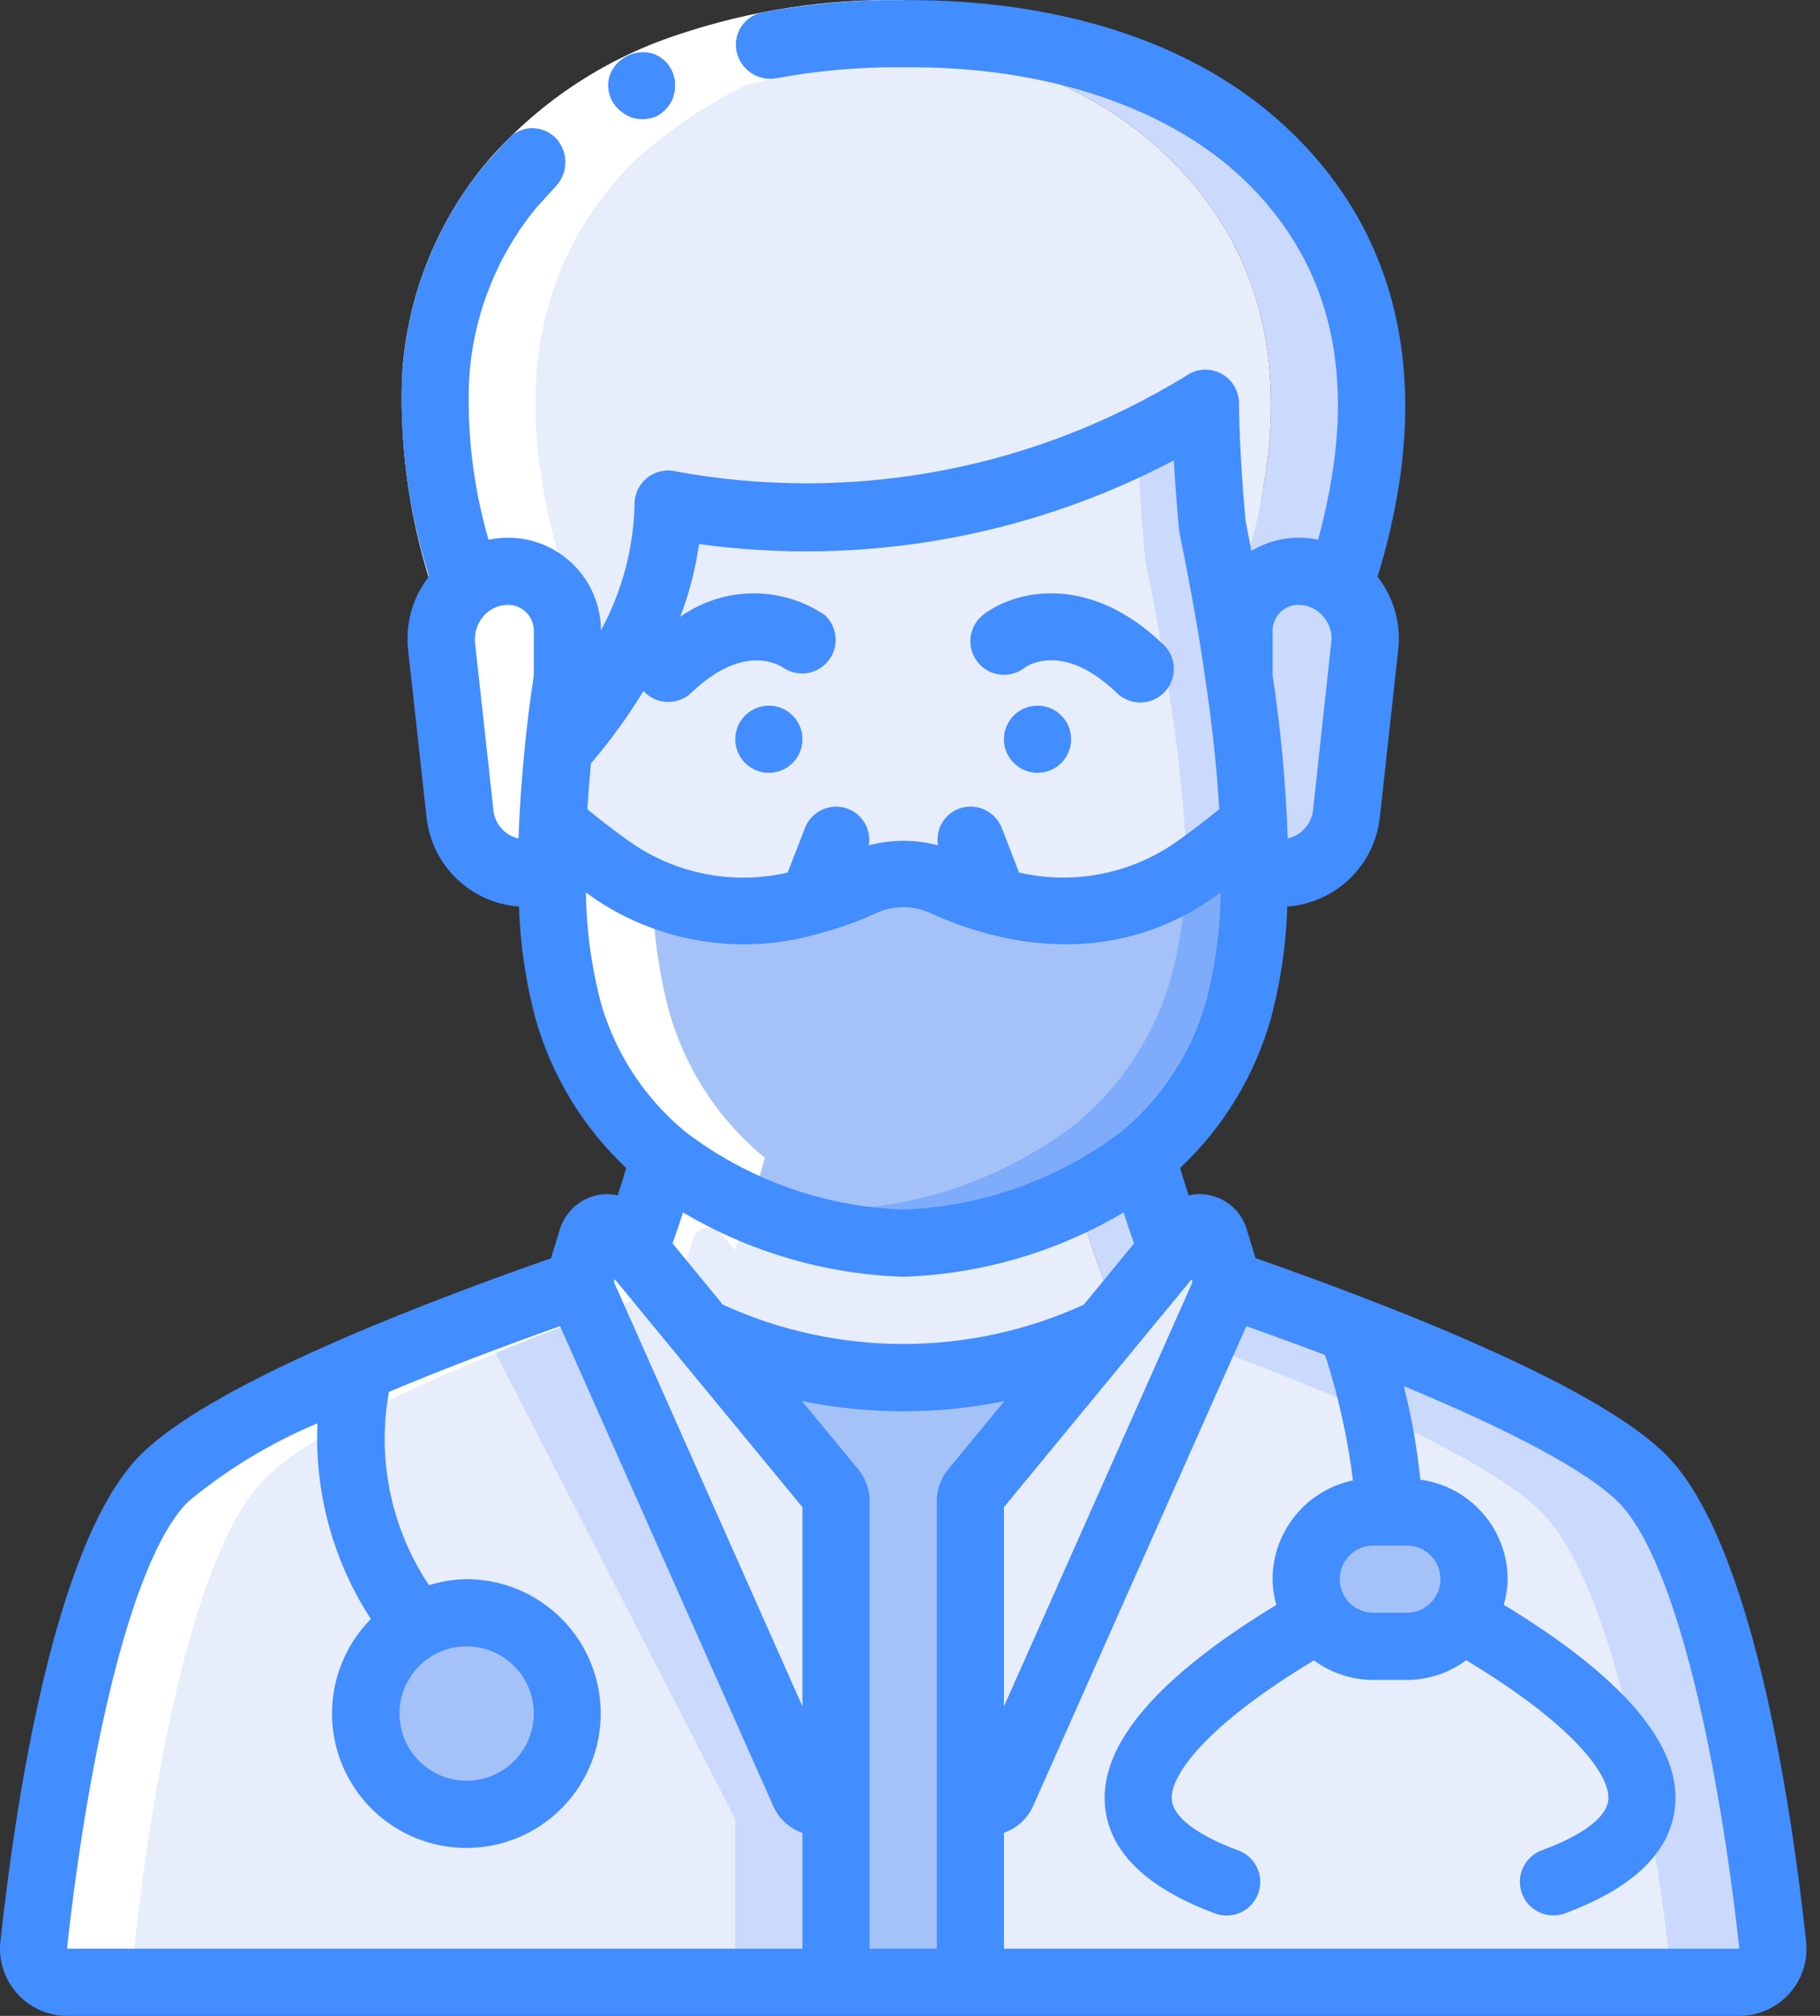 <svg width="56" height="62" viewBox="0 0 56 62" fill="none" xmlns="http://www.w3.org/2000/svg">
<rect x="0" y="0" width="56" height="62" fill="#333333" stroke="none"/>
<path d="M36.067 38.442L33.99 42.368V43.401C32.678 44.052 31.066 45.695 29.165 46.284C30.198 45.612 31.118 44.837 31.924 44.434V43.401L34.001 39.475C33.597 38.431 33.257 37.274 33.081 36.644C30.074 39.134 26.137 36.468 25.755 36.199C26.475 35.931 27.159 35.573 27.791 35.135C27.791 35.135 31.986 38.235 35.148 35.61C35.323 36.241 35.664 37.398 36.067 38.442Z" fill="#CAD9FC"/>
<path d="M34.001 39.475L31.924 43.401V44.434C31.118 44.837 30.198 45.612 29.165 46.284C28.72 46.424 28.257 46.497 27.791 46.501C25.27 46.501 23.203 44.207 21.591 43.401V42.368L19.514 38.442C19.638 38.121 19.752 37.801 19.866 37.481C20.113 36.747 20.31 36.054 20.434 35.61C21.907 36.747 23.88 36.997 25.59 36.261C25.652 36.241 25.703 36.22 25.755 36.199C26.137 36.468 30.074 39.134 33.081 36.644C33.257 37.274 33.597 38.431 34.001 39.475Z" fill="#E8EDFC"/>
<path d="M25.755 36.199C25.703 36.22 25.652 36.241 25.59 36.261C25.683 36.199 25.724 36.169 25.724 36.169L25.755 36.199Z" fill="#CAD9FC"/>
<path d="M33.98 40.973L33.071 45.84C32.997 45.934 32.957 46.051 32.957 46.17L29.857 60.967H25.724L22.624 46.17C22.625 46.051 22.584 45.934 22.511 45.84L21.602 40.973C23.527 41.916 25.646 42.394 27.791 42.368C29.934 42.394 32.054 41.916 33.98 40.973Z" fill="#A4C2F7"/>
<path d="M37.792 39.495L30.849 55.129C30.752 55.357 30.506 55.484 30.263 55.431C30.02 55.379 29.85 55.16 29.857 54.912V46.17C29.857 46.051 29.897 45.934 29.971 45.84L33.98 40.973H33.99L36.067 38.442L36.48 37.946C36.602 37.801 36.792 37.734 36.977 37.77C37.161 37.807 37.312 37.941 37.369 38.121L37.792 39.495Z" fill="#E8EDFC"/>
<path d="M38.578 25.33C38.144 25.712 37.472 29.245 36.615 29.835C36.022 30.237 35.37 30.543 34.682 30.744C32.815 31.22 30.84 31.011 29.113 30.155C28.277 29.755 27.304 29.755 26.468 30.155C24.09 31.396 21.23 31.274 18.966 29.835C18.109 29.245 17.437 25.712 17.003 25.33C17.045 24.586 17.096 23.831 17.179 23.056V23.046C18.813 21.316 19.942 19.172 20.444 16.847C20.519 16.403 20.557 15.954 20.558 15.503C25.108 16.374 29.816 15.849 34.062 13.995C34.078 13.992 34.092 13.985 34.104 13.974C34.404 13.85 34.713 13.706 35.024 13.55C35.519 13.303 36.015 13.034 36.522 12.744C36.707 12.641 36.904 12.528 37.09 12.403C37.09 12.403 37.09 13.902 37.307 16.216C37.315 16.225 37.319 16.236 37.317 16.247C37.617 17.725 37.906 19.275 38.123 20.835C38.351 22.364 38.505 23.883 38.578 25.33Z" fill="#CAD9FC"/>
<path d="M36.511 26.363C36.098 26.724 35.478 29.907 34.682 30.744C32.815 31.22 30.84 31.011 29.113 30.155C28.277 29.755 27.304 29.755 26.468 30.155C24.09 31.396 21.23 31.274 18.966 29.835C18.109 29.245 17.437 25.712 17.003 25.33C17.045 24.586 17.096 23.831 17.179 23.056V23.046C18.856 20.817 20.011 18.239 20.558 15.503C23.327 15.772 28.565 17.084 34.062 13.995C34.078 13.992 34.092 13.985 34.104 13.974C34.218 13.912 34.342 13.85 34.455 13.778C34.641 13.674 34.837 13.561 35.024 13.437V13.55C35.033 13.943 35.054 15.307 35.24 17.25C35.248 17.258 35.252 17.269 35.251 17.28C35.55 18.758 35.84 20.308 36.057 21.868C36.284 23.398 36.439 24.916 36.511 26.363Z" fill="#E8EDFC"/>
<path d="M38.123 20.835C37.906 19.275 37.617 17.725 37.317 16.247C37.319 16.236 37.315 16.224 37.307 16.216C37.09 13.902 37.09 12.403 37.09 12.403C36.904 12.528 36.707 12.641 36.522 12.744C31.708 15.563 26.038 16.543 20.558 15.503C20.558 18.623 18.677 21.362 17.179 23.046C18.677 21.362 18.491 15.524 18.491 12.403C18.491 12.403 30.053 14.377 38.123 9.645C38.309 9.541 38.505 9.428 38.692 9.304C38.692 9.304 38.692 10.802 38.908 13.117C38.916 13.124 38.92 13.136 38.919 13.147C39.218 14.625 37.906 19.275 38.123 20.835Z" fill="#FDD7AD"/>
<path d="M25.724 54.912V60.967H2.062C1.771 60.965 1.494 60.841 1.299 60.624C1.105 60.408 1.01 60.12 1.039 59.83C1.38 56.689 2.538 47.989 5.059 45.468C6.639 43.887 10.928 42.027 14.73 40.601C15.815 40.188 16.859 39.816 17.789 39.496L25.724 54.912Z" fill="#CAD9FC"/>
<path d="M22.624 55.945V60.967H2.062C1.771 60.965 1.494 60.841 1.299 60.625C1.105 60.408 1.01 60.12 1.039 59.831C1.38 56.689 2.538 47.989 5.059 45.468C6.639 43.887 10.928 42.027 14.73 40.601L22.624 55.945Z" fill="#E8EDFC"/>
<path d="M54.541 59.83C54.571 60.12 54.476 60.408 54.282 60.624C54.087 60.841 53.81 60.965 53.519 60.967H29.857V54.912L36.863 41.304L37.792 39.496C41.998 40.952 48.487 43.432 50.523 45.468C53.044 47.989 54.201 56.689 54.541 59.83Z" fill="#CAD9FC"/>
<path d="M51.452 60.967H29.857V54.912L36.863 41.304C40.861 42.771 45.708 44.786 47.422 46.501C49.944 49.022 51.101 57.722 51.442 60.864C51.442 60.895 51.452 60.936 51.452 60.967Z" fill="#E8EDFC"/>
<path d="M25.724 46.17V54.912C25.731 55.16 25.561 55.379 25.318 55.431C25.075 55.484 24.829 55.357 24.732 55.129L17.789 39.495L18.212 38.121C18.269 37.941 18.42 37.807 18.605 37.77C18.79 37.734 18.98 37.801 19.101 37.946L19.514 38.442L21.591 40.973H21.602L25.611 45.84C25.684 45.934 25.724 46.051 25.724 46.17Z" fill="#E8EDFC"/>
<path d="M17.458 52.701C17.458 54.413 16.07 55.801 14.358 55.801C12.646 55.801 11.258 54.413 11.258 52.701C11.258 50.989 12.646 49.601 14.358 49.601C16.07 49.601 17.458 50.989 17.458 52.701Z" fill="#A4C2F7"/>
<path d="M42.256 46.501H43.29C44.431 46.501 45.356 47.426 45.356 48.568C45.356 49.709 44.431 50.634 43.29 50.634H42.256C41.115 50.634 40.19 49.709 40.19 48.568C40.19 47.426 41.115 46.501 42.256 46.501Z" fill="#A4C2F7"/>
<path d="M41.223 18.014L38.123 20.835C38.01 20.008 37.875 19.181 37.73 18.376L38.123 18.014C39.218 14.532 40.293 9.18 36.057 4.943C33.546 2.433 29.857 1.286 26.21 1.079C26.737 1.048 27.264 1.027 27.791 1.038L28.452 1.048C32.368 1.11 36.449 2.236 39.157 4.943C43.393 9.18 42.318 14.532 41.223 18.014Z" fill="#CAD9FC"/>
<path d="M38.123 18.014L37.73 18.376C37.596 17.652 37.462 16.94 37.317 16.247C37.319 16.236 37.315 16.224 37.307 16.216C37.09 13.902 37.09 12.403 37.09 12.403C36.904 12.528 36.707 12.641 36.522 12.744C35.721 13.213 34.892 13.634 34.042 14.005C30.615 15.472 26.891 16.109 23.172 15.865C22.292 15.814 21.418 15.694 20.558 15.503C20.558 15.627 20.558 15.761 20.547 15.885C20.248 18.579 19.064 21.098 17.179 23.046L15.846 20.67L14.358 18.014C13.263 14.532 12.188 9.18 16.425 4.943C18.925 2.443 22.583 1.296 26.21 1.079C29.857 1.286 33.546 2.433 36.057 4.943C40.293 9.18 39.218 14.532 38.123 18.014Z" fill="#E8EDFC"/>
<path d="M23.172 15.865C22.298 15.923 21.422 15.93 20.547 15.885C20.558 15.761 20.558 15.627 20.558 15.503C21.418 15.694 22.292 15.814 23.172 15.865Z" fill="#CAD9FC"/>
<path d="M42.008 19.636C42.01 19.712 42.006 19.788 41.998 19.864L41.43 25.03C41.314 26.078 40.428 26.87 39.374 26.869H38.609C38.609 26.373 38.598 25.856 38.578 25.329C38.505 23.883 38.351 22.364 38.123 20.835V19.399C38.122 18.913 38.315 18.448 38.658 18.105C39.001 17.761 39.467 17.569 39.952 17.57C40.414 17.568 40.863 17.725 41.223 18.014C41.716 18.408 42.005 19.005 42.008 19.636Z" fill="#CAD9FC"/>
<path d="M17.458 19.399V20.835C17.344 21.579 17.251 22.312 17.179 23.046V23.056C17.096 23.831 17.045 24.585 17.003 25.329C16.983 25.856 16.972 26.373 16.972 26.869H16.208C15.154 26.87 14.267 26.078 14.152 25.03L13.583 19.864C13.574 19.788 13.571 19.712 13.573 19.636C13.576 19.005 13.865 18.408 14.358 18.014C14.719 17.725 15.167 17.568 15.629 17.57C16.114 17.569 16.58 17.761 16.923 18.105C17.266 18.448 17.459 18.913 17.458 19.399Z" fill="#CAD9FC"/>
<path d="M38.609 26.869C38.628 28.262 38.465 29.652 38.123 31.002C37.635 32.81 36.594 34.421 35.148 35.611C33.029 37.231 30.456 38.149 27.791 38.235C25.529 38.155 23.326 37.492 21.395 36.313C21.06 36.099 20.74 35.864 20.434 35.611C18.986 34.421 17.946 32.81 17.458 31.002C17.117 29.652 16.953 28.262 16.972 26.869C16.972 26.539 16.972 26.208 16.993 25.867C16.993 25.691 16.993 25.505 17.003 25.33C17.562 25.821 18.149 26.279 18.76 26.704C18.822 26.756 18.894 26.797 18.966 26.848C21.23 28.288 24.09 28.41 26.468 27.169C27.304 26.769 28.277 26.769 29.113 27.169C31.453 28.387 34.262 28.289 36.511 26.91C36.542 26.89 36.584 26.869 36.615 26.848C37.298 26.381 37.954 25.874 38.578 25.33C38.598 25.857 38.609 26.373 38.609 26.869Z" fill="#7FACFA"/>
<path d="M36.511 26.91C36.468 27.943 36.315 28.968 36.057 29.969C35.569 31.777 34.528 33.388 33.081 34.578C30.962 36.197 28.39 37.115 25.724 37.202C24.241 37.149 22.778 36.848 21.395 36.313C21.06 36.099 20.74 35.864 20.434 35.611C18.986 34.421 17.946 32.81 17.458 31.002C17.117 29.652 16.953 28.262 16.972 26.869C16.972 26.539 16.972 26.208 16.993 25.867C17.535 26.236 18.131 26.519 18.76 26.704C18.822 26.756 18.894 26.797 18.966 26.848C21.23 28.288 24.09 28.41 26.468 27.169C27.304 26.769 28.277 26.769 29.113 27.169C31.453 28.387 34.262 28.289 36.511 26.91Z" fill="#A4C2F7"/>
<path d="M36.286 14.343C36.203 14.375 36.122 14.402 36.039 14.433C35.915 14.479 35.79 14.536 35.667 14.578C35.872 14.505 36.079 14.422 36.286 14.343Z" fill="white"/>
<path d="M28.88 15.883C28.804 15.883 28.722 15.894 28.648 15.897C28.822 15.891 29.005 15.877 29.185 15.867L28.88 15.883Z" fill="white"/>
<path d="M38.123 13.55L38.233 13.492L38.219 13.498C38.187 13.514 38.155 13.534 38.123 13.549V13.55Z" fill="white"/>
<path d="M30.227 15.783C30.099 15.796 29.965 15.814 29.84 15.824C30.194 15.796 30.557 15.757 30.931 15.708C30.689 15.74 30.46 15.76 30.227 15.783Z" fill="white"/>
<path d="M34.477 14.953C34.385 14.98 34.29 15.012 34.199 15.037C34.426 14.974 34.653 14.906 34.882 14.831C34.745 14.877 34.61 14.913 34.477 14.953Z" fill="white"/>
<path d="M31.485 15.622L31.36 15.643C31.64 15.6 31.92 15.557 32.21 15.503C31.963 15.549 31.724 15.585 31.485 15.622Z" fill="white"/>
<path d="M32.962 15.342C32.898 15.357 32.831 15.374 32.767 15.387C33.016 15.335 33.267 15.284 33.521 15.217C33.333 15.263 33.148 15.302 32.962 15.342Z" fill="white"/>
<path d="M36.855 14.117L36.843 14.122L36.913 14.094L36.855 14.117Z" fill="white"/>
<path d="M19.514 38.442L19.101 37.946C18.98 37.801 18.79 37.734 18.605 37.771C18.42 37.807 18.269 37.941 18.212 38.122L17.789 39.496C16.859 39.816 15.815 40.188 14.73 40.601C10.928 42.027 6.64 43.887 5.059 45.468C2.538 47.989 1.38 56.689 1.039 59.831C1.01 60.12 1.105 60.408 1.299 60.625C1.494 60.841 1.772 60.965 2.062 60.967H5.162C4.871 60.965 4.594 60.841 4.399 60.625C4.205 60.408 4.11 60.12 4.139 59.831C4.48 56.689 5.637 47.989 8.159 45.468C9.739 43.887 14.028 42.027 17.83 40.601C18.915 40.188 19.958 39.816 20.888 39.496L21.312 38.122C21.369 37.941 21.519 37.807 21.704 37.771C21.889 37.734 22.08 37.801 22.201 37.946L22.614 38.442C22.738 38.122 22.852 37.801 22.965 37.481C23.213 36.747 23.409 36.055 23.534 35.611C22.086 34.422 21.046 32.81 20.558 31.002C20.216 29.652 20.053 28.262 20.072 26.869H19.308C18.253 26.87 17.367 26.078 17.252 25.03L16.683 19.864C16.674 19.788 16.671 19.712 16.673 19.636C16.676 19.005 16.964 18.409 17.458 18.014C16.363 14.532 15.288 9.18 19.525 4.943C22.19 2.536 25.633 1.167 29.224 1.087C28.966 1.074 28.707 1.052 28.452 1.048L27.791 1.038C27.264 1.028 26.737 1.048 26.21 1.079C22.583 1.296 18.925 2.443 16.425 4.943C12.188 9.18 13.263 14.532 14.358 18.014C13.865 18.409 13.576 19.005 13.573 19.636C13.571 19.712 13.575 19.788 13.584 19.864L14.152 25.03C14.267 26.078 15.154 26.87 16.208 26.869H16.973C16.973 26.373 16.983 25.857 17.003 25.33C16.993 25.505 16.993 25.692 16.993 25.867C16.973 26.208 16.973 26.539 16.973 26.869C16.953 28.262 17.117 29.652 17.458 31.002C17.946 32.81 18.986 34.422 20.434 35.611C20.31 36.055 20.114 36.747 19.866 37.481C19.752 37.801 19.638 38.122 19.514 38.442Z" fill="white"/>
<path d="M20.103 25.33C20.082 25.857 20.072 26.373 20.072 26.869C20.072 26.539 20.072 26.208 20.093 25.867C20.093 25.692 20.093 25.505 20.103 25.33Z" fill="white"/>
<path d="M27.777 2.071C25.655 2.028 23.54 2.353 21.528 3.029C19.565 3.667 17.819 4.837 16.484 6.41C15.252 7.922 14.533 9.786 14.431 11.733C14.372 13.761 14.681 15.783 15.344 17.7L13.373 18.32C12.633 16.161 12.293 13.885 12.369 11.604C12.498 9.222 13.38 6.943 14.887 5.094C16.462 3.228 18.524 1.835 20.844 1.072C23.085 0.317 25.44 -0.044 27.804 0.004L27.777 2.071Z" fill="white"/>
<path d="M19.45 3.621C19.696 3.695 19.96 3.679 20.196 3.577C20.425 3.459 20.605 3.263 20.703 3.024L20.755 2.838C20.769 2.769 20.773 2.7 20.77 2.631C20.775 2.565 20.771 2.499 20.757 2.435C20.743 2.367 20.725 2.3 20.701 2.235C20.599 1.979 20.398 1.775 20.143 1.669C20.011 1.62 19.87 1.599 19.73 1.608C19.289 1.631 18.905 1.916 18.754 2.331C18.677 2.594 18.708 2.877 18.839 3.118C18.979 3.35 19.195 3.528 19.45 3.621Z" fill="#428DFF"/>
<path d="M18.4 36.752C17.84 36.864 17.387 37.275 17.221 37.822L16.954 38.697C12.214 40.358 6.372 42.697 4.328 44.741C1.703 47.365 0.497 55.251 0.011 59.716C-0.05 60.299 0.138 60.879 0.529 61.315C0.92 61.75 1.477 61.999 2.062 62H53.519C54.105 62 54.663 61.751 55.056 61.315C55.448 60.88 55.636 60.297 55.574 59.715C55.088 55.248 53.883 47.362 51.257 44.737C49.213 42.694 43.371 40.355 38.632 38.694L38.364 37.82C38.142 37.048 37.355 36.585 36.573 36.765C36.476 36.462 36.386 36.174 36.311 35.922C37.653 34.661 38.623 33.056 39.117 31.282C39.409 30.171 39.574 29.029 39.61 27.881C41.095 27.774 42.292 26.623 42.456 25.144L43.02 20.006C43.035 19.884 43.043 19.76 43.042 19.636C43.041 18.95 42.81 18.283 42.388 17.742C43.185 15.093 44.642 8.97 39.887 4.215C36.147 0.474 30.715 -0.022 27.791 0.004H27.772C26.335 -0.012 24.9 0.113 23.487 0.377C23.209 0.423 22.963 0.583 22.809 0.818C22.654 1.053 22.604 1.343 22.671 1.616C22.803 2.153 23.326 2.498 23.871 2.411C25.159 2.169 26.467 2.055 27.777 2.071H27.823C32.204 2.02 36.089 3.332 38.426 5.674C41.836 9.084 41.433 13.35 40.557 16.601C40.358 16.559 40.156 16.538 39.952 16.537C39.442 16.539 38.942 16.679 38.505 16.942C38.447 16.647 38.392 16.356 38.328 16.041C38.123 13.85 38.123 12.418 38.123 12.403C38.123 12.022 37.913 11.672 37.577 11.491C37.24 11.312 36.833 11.332 36.515 11.544C36.353 11.652 36.181 11.751 35.999 11.854C31.413 14.518 26.026 15.457 20.81 14.501C20.501 14.423 20.174 14.492 19.922 14.688C19.671 14.884 19.524 15.185 19.525 15.503C19.495 16.862 19.141 18.193 18.491 19.387C18.483 17.811 17.205 16.538 15.629 16.537C15.428 16.538 15.229 16.559 15.032 16.601C14.573 15.022 14.37 13.38 14.431 11.737C14.532 9.789 15.251 7.923 16.484 6.41L17.115 5.716C17.479 5.315 17.49 4.707 17.142 4.292C16.956 4.075 16.686 3.948 16.4 3.942C16.114 3.937 15.84 4.054 15.646 4.264L14.887 5.099C13.38 6.948 12.498 9.227 12.369 11.609C12.293 13.68 12.575 15.749 13.203 17.724C12.773 18.269 12.54 18.942 12.54 19.636C12.538 19.75 12.543 19.864 12.556 19.977L13.125 25.144C13.288 26.624 14.485 27.775 15.97 27.882C16.006 29.031 16.172 30.173 16.464 31.285C16.958 33.058 17.927 34.662 19.268 35.923C19.194 36.176 19.104 36.464 19.006 36.766C18.807 36.721 18.601 36.716 18.4 36.752ZM27.791 39.268C30.182 39.19 32.514 38.508 34.572 37.289C34.67 37.599 34.779 37.916 34.895 38.242L33.345 40.128C29.819 41.737 25.769 41.737 22.243 40.128L20.693 38.241C20.81 37.916 20.919 37.594 21.016 37.289C23.072 38.508 25.402 39.189 27.791 39.268ZM20.792 41.621L20.822 41.658L24.691 46.355V52.482L18.89 39.429L18.916 39.343L20.792 41.621ZM29.179 45.184C28.95 45.461 28.824 45.81 28.824 46.169V59.934H26.757V46.169C26.757 45.81 26.632 45.462 26.403 45.185L24.675 43.091C26.731 43.511 28.85 43.511 30.906 43.091L29.179 45.184ZM30.89 46.355L34.759 41.658L34.789 41.621L36.665 39.348L36.691 39.435L30.89 52.482V46.355ZM14.358 50.634C15.499 50.634 16.425 51.559 16.425 52.701C16.425 53.842 15.499 54.767 14.358 54.767C13.217 54.767 12.292 53.842 12.292 52.701C12.292 51.559 13.217 50.634 14.358 50.634ZM2.062 59.934C2.652 54.503 3.941 48.041 5.782 46.191C6.983 45.192 8.327 44.378 9.768 43.776C9.675 45.905 10.249 48.009 11.411 49.794C10.027 51.194 9.822 53.376 10.921 55.009C12.021 56.642 14.12 57.273 15.938 56.517C17.756 55.76 18.787 53.826 18.404 51.895C18.02 49.964 16.327 48.572 14.358 48.568C13.965 48.573 13.574 48.636 13.199 48.754C12.033 47.006 11.591 44.874 11.968 42.807C13.502 42.161 15.275 41.483 17.232 40.787L23.792 55.546C23.964 55.934 24.29 56.234 24.691 56.373V59.934H2.062ZM53.519 59.934H30.89V56.369C31.292 56.23 31.618 55.93 31.79 55.542L38.35 40.787C39.193 41.086 40.003 41.382 40.772 41.674C41.18 42.93 41.467 44.222 41.629 45.532C40.191 45.831 39.159 47.099 39.157 48.568C39.16 48.836 39.199 49.102 39.272 49.36C35.643 51.564 33.849 53.63 33.997 55.509C34.11 56.923 35.237 58.042 37.346 58.834C37.696 58.98 38.096 58.923 38.391 58.686C38.686 58.449 38.828 58.07 38.761 57.697C38.694 57.325 38.429 57.019 38.07 56.9C36.812 56.428 36.097 55.876 36.055 55.35C35.995 54.601 37.124 53.053 40.429 51.066C40.958 51.457 41.599 51.668 42.256 51.668H43.289C43.947 51.666 44.586 51.454 45.113 51.062C48.42 53.049 49.548 54.597 49.488 55.346C49.446 55.876 48.731 56.428 47.473 56.895C47.114 57.015 46.849 57.321 46.782 57.694C46.715 58.066 46.856 58.445 47.151 58.682C47.446 58.919 47.847 58.976 48.196 58.83C50.306 58.039 51.432 56.92 51.545 55.505C51.694 53.628 49.903 51.56 46.27 49.356C46.345 49.1 46.384 48.834 46.389 48.568C46.382 47.02 45.236 45.715 43.703 45.509C43.604 44.539 43.433 43.577 43.193 42.632C46.534 44.014 48.852 45.257 49.794 46.198C51.636 48.044 52.925 54.506 53.519 59.934ZM43.289 49.601H42.256C41.686 49.601 41.223 49.139 41.223 48.568C41.223 47.997 41.686 47.535 42.256 47.535H43.289C43.86 47.535 44.322 47.997 44.322 48.568C44.322 49.139 43.86 49.601 43.289 49.601ZM39.952 18.603C40.177 18.603 40.396 18.679 40.572 18.819C40.822 19.018 40.97 19.317 40.975 19.636L40.402 24.919C40.352 25.344 40.04 25.693 39.622 25.789C39.565 24.11 39.409 22.434 39.157 20.773V19.399C39.157 19.188 39.24 18.985 39.389 18.836C39.539 18.687 39.741 18.603 39.952 18.603ZM19.803 21.252C19.808 21.258 19.811 21.266 19.816 21.272C20.21 21.683 20.864 21.697 21.276 21.303C22.882 19.764 23.985 20.453 24.116 20.546C24.568 20.84 25.17 20.737 25.498 20.31C25.827 19.883 25.772 19.274 25.373 18.913C24.024 18.007 22.254 18.03 20.93 18.972C21.206 18.25 21.4 17.499 21.509 16.734C26.529 17.421 31.637 16.521 36.118 14.159C36.152 14.754 36.202 15.484 36.28 16.317C36.287 16.366 36.297 16.412 36.31 16.459C36.31 16.477 36.31 16.495 36.318 16.514C36.672 18.27 36.922 19.688 37.103 20.993C37.31 22.38 37.442 23.679 37.517 24.886C37.142 25.195 36.645 25.583 36.036 26.001C34.655 26.905 32.964 27.206 31.355 26.836L30.826 25.468C30.62 24.936 30.022 24.672 29.49 24.877C29.041 25.055 28.779 25.523 28.862 25.999C28.164 25.814 27.429 25.814 26.731 25.999C26.812 25.524 26.549 25.057 26.101 24.879C25.569 24.674 24.971 24.938 24.765 25.47L24.237 26.836C22.629 27.208 20.939 26.91 19.556 26.009C18.945 25.589 18.447 25.201 18.072 24.889C18.099 24.444 18.137 23.974 18.183 23.479C18.78 22.781 19.321 22.036 19.799 21.252H19.803ZM15.183 24.917L14.614 19.751C14.614 19.742 14.614 19.648 14.614 19.636C14.618 19.32 14.763 19.022 15.009 18.823C15.184 18.681 15.403 18.604 15.629 18.603C16.069 18.603 16.425 18.959 16.425 19.399V20.773C16.314 21.501 16.223 22.224 16.151 22.943C16.048 23.99 15.982 24.927 15.954 25.791C15.538 25.692 15.227 25.343 15.178 24.917H15.183ZM18.457 30.722C18.186 29.651 18.041 28.551 18.028 27.446C18.147 27.53 18.259 27.613 18.387 27.701C20.398 29.02 22.887 29.39 25.195 28.712C25.255 28.701 25.314 28.684 25.372 28.664C25.903 28.517 26.421 28.328 26.922 28.098C27.478 27.833 28.124 27.836 28.678 28.105C29.181 28.335 29.701 28.525 30.234 28.672C30.271 28.685 30.309 28.696 30.347 28.704C31.128 28.922 31.935 29.036 32.747 29.043C34.334 29.058 35.888 28.589 37.203 27.7C37.329 27.613 37.442 27.53 37.561 27.446C37.547 28.55 37.403 29.649 37.132 30.72C36.698 32.326 35.775 33.757 34.49 34.815C32.555 36.278 30.216 37.112 27.791 37.202C25.364 37.117 23.023 36.283 21.091 34.813C19.808 33.756 18.887 32.327 18.453 30.722H18.457Z" fill="#428DFF"/>
<path d="M24.691 22.736C24.691 23.306 24.228 23.769 23.658 23.769C23.087 23.769 22.624 23.306 22.624 22.736C22.624 22.165 23.087 21.703 23.658 21.703C24.228 21.703 24.691 22.165 24.691 22.736Z" fill="#428DFF"/>
<path d="M32.957 22.736C32.957 23.306 32.495 23.769 31.924 23.769C31.353 23.769 30.89 23.306 30.89 22.736C30.89 22.165 31.353 21.703 31.924 21.703C32.495 21.703 32.957 22.165 32.957 22.736Z" fill="#428DFF"/>
<path d="M31.528 20.535C31.537 20.526 32.664 19.681 34.354 21.303C34.619 21.568 35.007 21.669 35.367 21.566C35.727 21.464 36.004 21.175 36.09 20.81C36.176 20.445 36.059 20.063 35.782 19.81C33.406 17.537 31.125 18.224 30.253 18.908C29.804 19.26 29.725 19.91 30.077 20.359C30.429 20.808 31.078 20.887 31.528 20.535Z" fill="#428DFF"/>
</svg>
